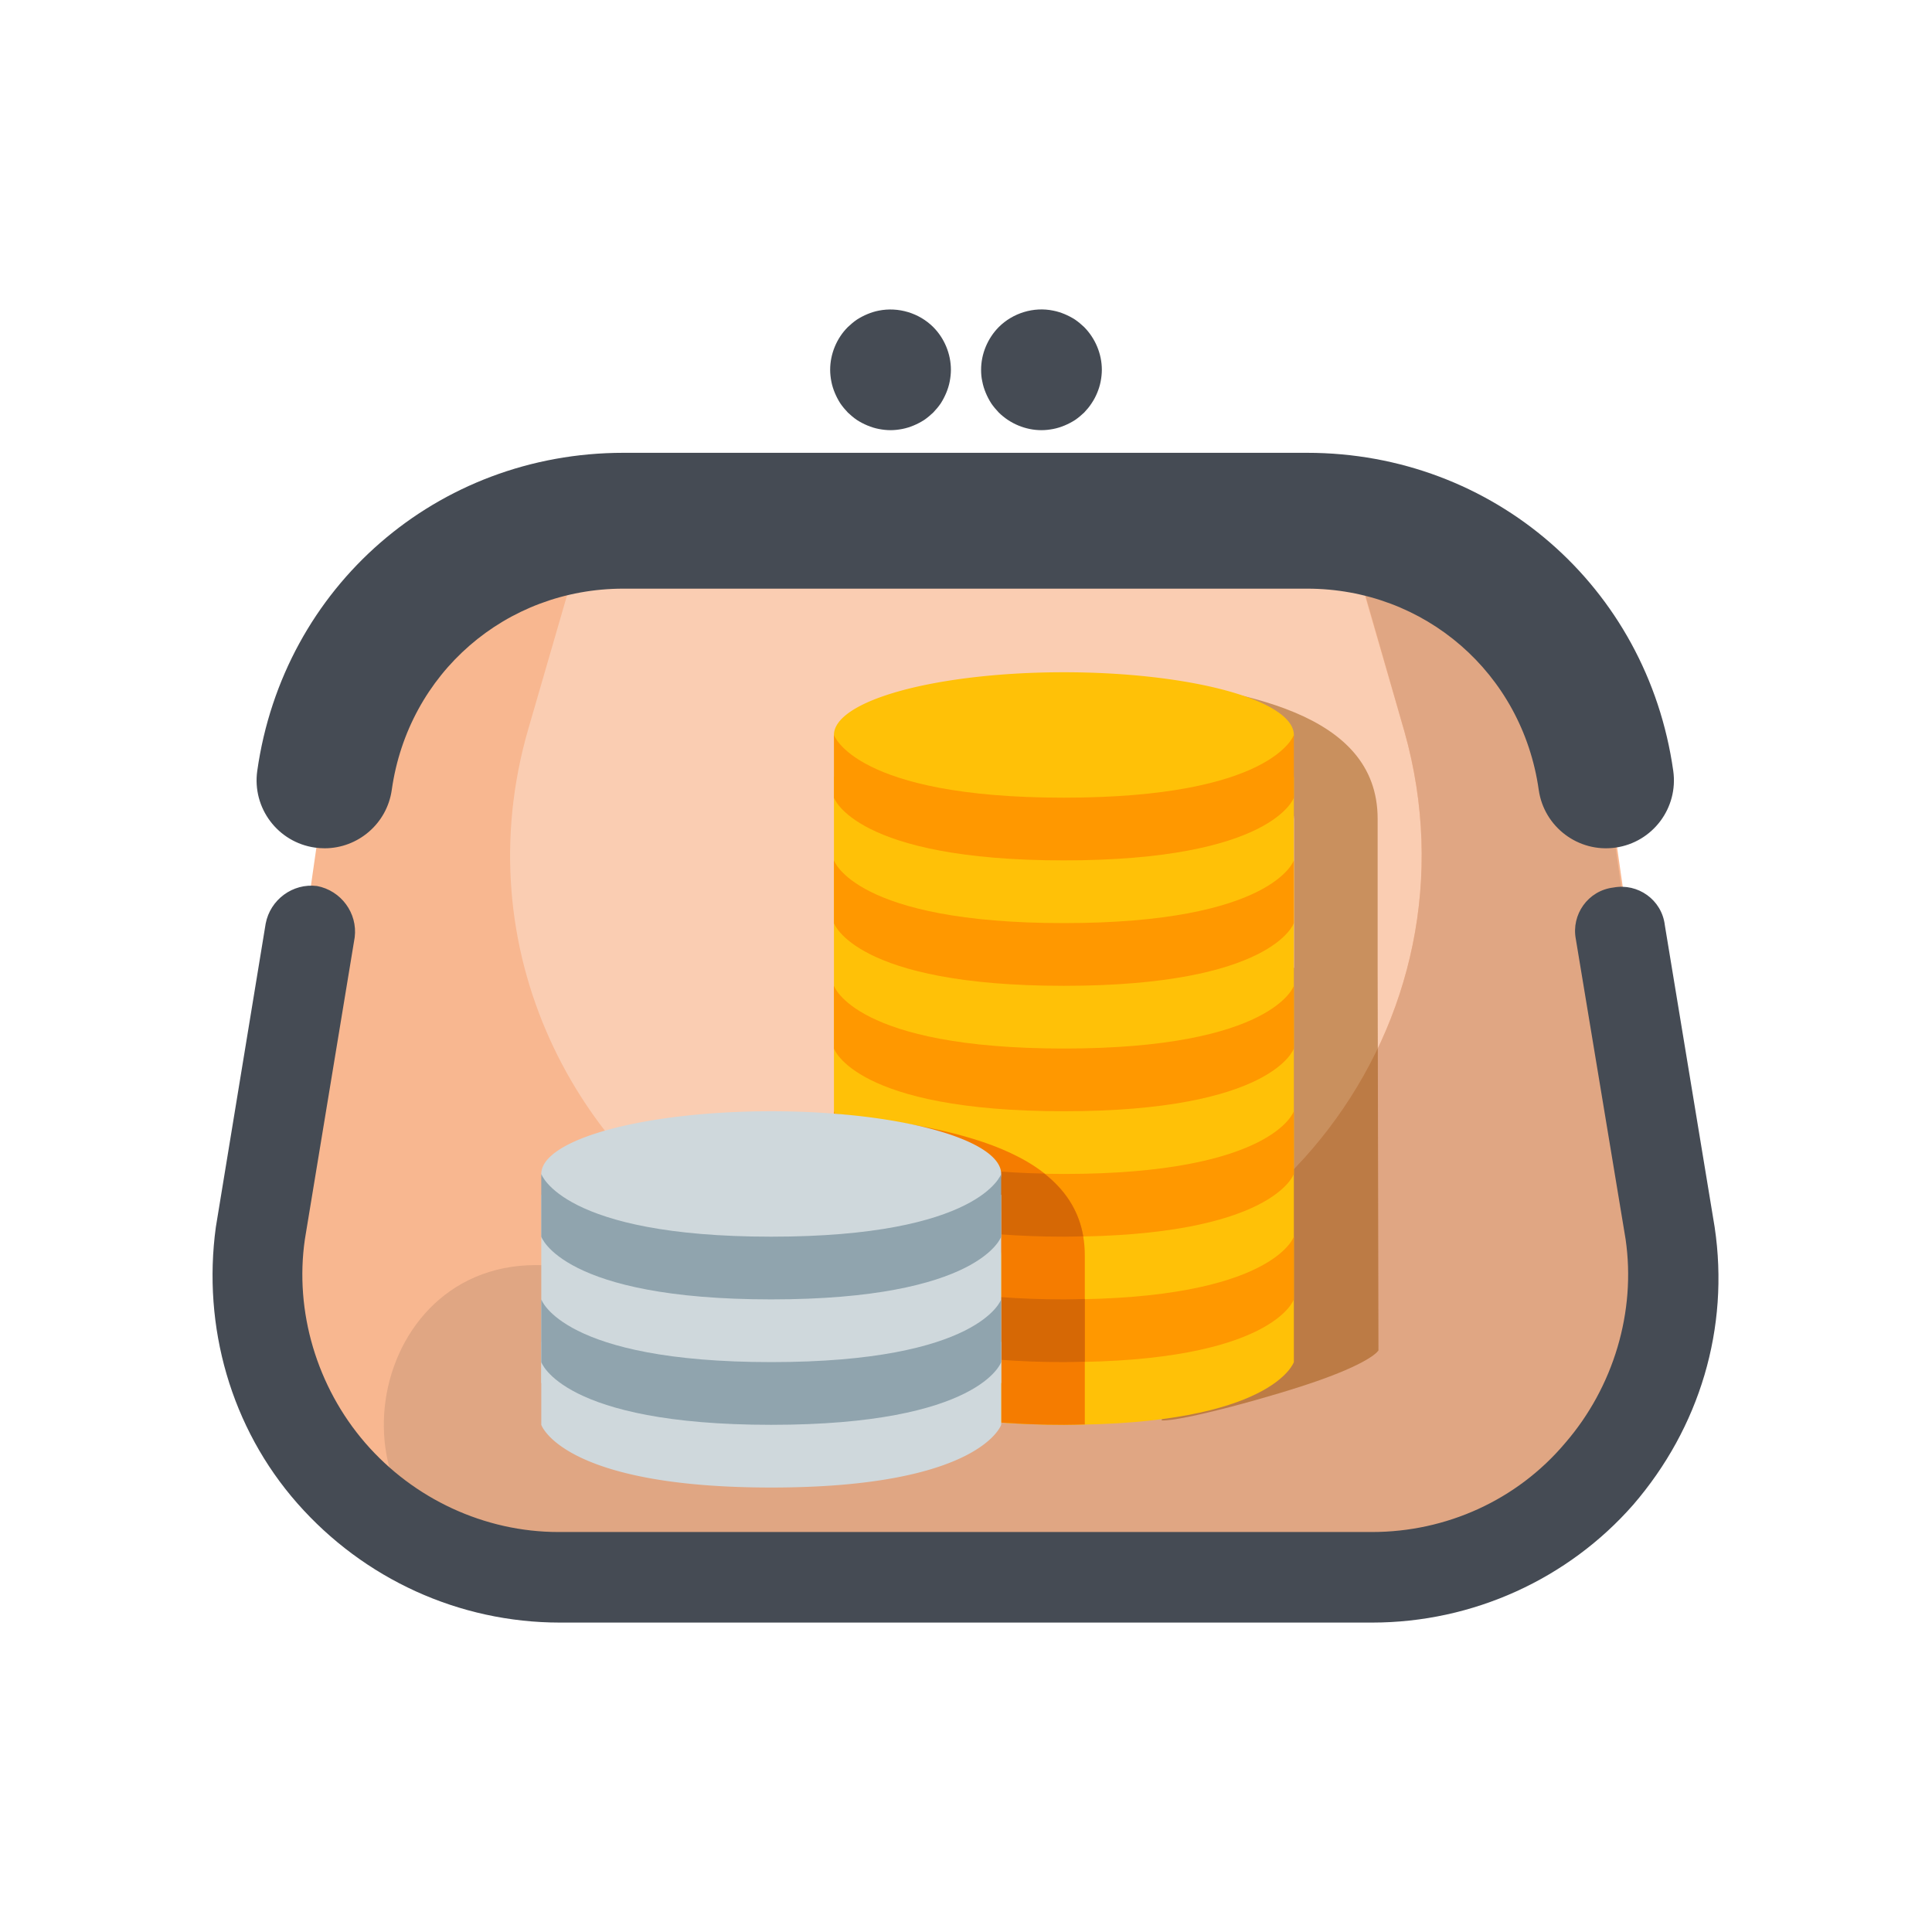 <?xml version="1.0" encoding="UTF-8" standalone="no"?>
<svg
   xmlns:dc="http://purl.org/dc/elements/1.1/"
   xmlns:cc="http://creativecommons.org/ns#"
   xmlns:rdf="http://www.w3.org/1999/02/22-rdf-syntax-ns#"
   xmlns:svg="http://www.w3.org/2000/svg"
   xmlns="http://www.w3.org/2000/svg"
   xmlns:sodipodi="http://sodipodi.sourceforge.net/DTD/sodipodi-0.dtd"
   xmlns:inkscape="http://www.inkscape.org/namespaces/inkscape"
   viewBox="0 0 128 128"
   version="1.1"
   id="svg5739"
   sodipodi:docname="10-moedeira_cheia.svg"
   inkscape:version="0.92.4 (5da689c313, 2019-01-14)">
  <defs
     id="defs5743" />
  <sodipodi:namedview
     pagecolor="#ffffff"
     bordercolor="#666666"
     borderopacity="1"
     objecttolerance="10"
     gridtolerance="10"
     guidetolerance="10"
     inkscape:pageopacity="0"
     inkscape:pageshadow="2"
     inkscape:window-width="2490"
     inkscape:window-height="1376"
     id="namedview5741"
     showgrid="false"
     inkscape:zoom="6.607029"
     inkscape:cx="37.242316"
     inkscape:cy="69.083531"
     inkscape:window-x="70"
     inkscape:window-y="27"
     inkscape:window-maximized="1"
     inkscape:current-layer="svg5739"
     inkscape:snap-bbox="false" />
  <g
     id="g5831">
    <path
       style="fill:#f8b790;fill-opacity:1"
       id="path5731"
       d="M90.9,104.5H37.1c-12.2,0-21.5-10.8-19.8-22.8l4.3-30c1.4-9.9,9.8-17.2,19.8-17.2h45.3 c10,0,18.399,7.3,19.8,17.2l4.3,30C112.5,93.7,103.1,104.5,90.9,104.5"
       fill="#f8e390" />
    <path
       style="fill:#facdb2;fill-opacity:1"
       id="path5733"
       d="M86.7,34.5H41.4c-0.826,0-1.642,0.05-2.442,0.147L35,48.3c-4.2,14.5,3,28.7,15.1,35 c4.2,2.4,8.3,3,10,3.101C61.4,86.6,62.7,86.6,64,86.6l0,0l0,0c0.102,0.001,0.207,0.002,0.308,0.002h0h0.001 c19.492-0.001,34.179-18.8,28.736-38.141c-0.001-0.002-0.001-0.005-0.002-0.007c-0.002-0.008-0.004-0.016-0.007-0.024 c0-0.001-0.001-0.004-0.002-0.005c-0.001-0.005-0.002-0.008-0.004-0.013c-0.003-0.011-0.006-0.021-0.009-0.031 c-0.004-0.013-0.008-0.026-0.011-0.039c-0.002-0.006-0.004-0.014-0.006-0.02c-0.002-0.007-0.004-0.013-0.006-0.02l0,0l-3.961-13.665 C88.271,34.546,87.491,34.5,86.7,34.5"
       fill="#faebb2" />
    <path
       style="fill:#e0a683;fill-opacity:1"
       id="path5735"
       d="M89.1,34.7L93,48.3l0,0c0.002,0.007,0.004,0.013,0.006,0.02c0.002,0.006,0.004,0.014,0.006,0.02 c0.004,0.013,0.008,0.026,0.011,0.039c0.003,0.011,0.006,0.021,0.009,0.031c0.001,0.005,0.002,0.008,0.004,0.013 c0,0.001,0.001,0.004,0.002,0.005c0.002,0.008,0.004,0.016,0.007,0.024c0.001,0.002,0.001,0.005,0.002,0.007 c5.444,19.342-9.242,38.143-28.736,38.141h-0.001l0,0l0,0h0c-0.103,0-0.205-0.001-0.308-0.002l0,0l0,0c-0.3,0-0.6,0-0.9,0 c-0.402,0.027-0.812,0.039-1.227,0.039c-1.132,0-2.302-0.093-3.473-0.239l-21.5-2.5c-0.481-0.055-0.95-0.082-1.404-0.082 C23.6,83.817,21.277,102.081,33.8,104.2c1.095,0.199,2.19,0.299,3.286,0.3c0.005,0,0.009,0,0.015,0l0,0h53.8 c6.1,0,11.5-2.7,15.162-6.9c3.638-4.2,5.538-9.9,4.638-15.9l-4.3-30C105.1,42.7,97.9,35.8,89.1,34.7"
       fill="#e0cd83" />
    <path
       id="path5737"
       d="M90.9 107.5H37.1c-6.7 0-13-2.9-17.4-7.9s-6.3-11.7-5.4-18.3l3.3-20.1c.3-1.6 1.8-2.7 3.4-2.5 1.6.3 2.7 1.8 2.5 3.4l-3.3 20c-.7 4.8.8 9.8 4 13.5s7.9 5.9 12.8 5.9h53.9c4.9 0 9.6-2.1 12.8-5.9 3.2-3.7 4.7-8.7 4-13.5l-3.3-19.9c-.3-1.6.8-3.2 2.5-3.4 1.6-.3 3.2.8 3.4 2.5l3.3 20c1 6.7-1 13.3-5.4 18.4C103.9 104.6 97.6 107.5 90.9 107.5zM21.506 56.201c-.21 0-.422-.015-.636-.045-2.461-.348-4.174-2.625-3.826-5.085C18.771 38.861 28.972 30 41.3 30h45.3c12.328 0 22.529 8.861 24.257 21.07.348 2.461-1.365 4.738-3.826 5.086-2.451.351-4.737-1.364-5.086-3.825C100.853 44.606 94.398 39 86.6 39H41.3c-7.799 0-14.252 5.606-15.344 13.33C25.638 54.577 23.711 56.201 21.506 56.201zM59 28.5c-.26 0-.52-.03-.78-.08-.26-.05-.51-.13-.75-.23-.24-.1-.47-.22-.69-.36-.22-.15-.42-.32-.61-.5-.18-.19-.35-.39-.5-.61-.14-.22-.26-.45-.36-.69-.1-.24-.18-.49-.23-.75C55.03 25.02 55 24.76 55 24.5c0-1.05.43-2.09 1.17-2.83.19-.18.39-.35.61-.5.22-.14.45-.26.69-.36.24-.1.49-.18.75-.23 1.3-.26 2.68.16 3.61 1.09C62.57 22.41 63 23.45 63 24.5c0 .26-.03.52-.08.78-.05.26-.13.51-.23.75-.1.24-.22.47-.36.69-.15.22-.32.42-.5.61-.19.18-.39.35-.61.5-.22.14-.45.26-.69.36-.24.1-.49.18-.75.23C59.52 28.47 59.26 28.5 59 28.5zM69 28.5c-1.05 0-2.08-.43-2.83-1.17-.18-.19-.351-.39-.5-.61-.14-.22-.26-.45-.36-.69-.1-.24-.18-.49-.229-.75C65.02 25.02 65 24.76 65 24.5c0-1.05.43-2.08 1.17-2.83.93-.93 2.31-1.36 3.61-1.09.26.05.51.13.75.23.239.1.47.22.689.36.22.15.42.32.61.5C72.569 22.42 73 23.45 73 24.5c0 .26-.03.52-.08.78-.05.26-.13.51-.23.75-.1.24-.22.47-.37.69-.14.22-.31.42-.489.61-.19.18-.391.35-.61.5-.22.14-.45.26-.689.36-.24.1-.49.18-.75.23C69.52 28.47 69.26 28.5 69 28.5z"
       fill="#454b54" />
  </g>
  <path
     id="path5793-7"
     d="m 85.732,54.247 v 5.681 4.157 l -8.775,30.021 c 1.248,0.091 7.494,-1.602 10.522,-2.684 3.5,-1.251 3.847,-1.954 3.847,-1.954 l -0.054,-25.383 v -4.157 -5.681 c 0,-7.14 -9.149,-8.518 -16.545,-9.395 l -0.079,5.4 c 6.393,0.495 11.082,2.093 11.082,3.995 z"
     inkscape:connector-curvature="0"
     style="fill:#944b00;fill-opacity:0.469;stroke-width:1.385"
     sodipodi:nodetypes="ccccscccscccc" />
  <g
     id="g5825"
     transform="matrix(1.385,0,0,1.385,27.551,38.998)">
    <path
       id="path5787"
       d="m 20,9 v 26 2 c 0,0 1,3 11,3 10,0 11,-3 11,-3 V 33 9 Z"
       inkscape:connector-curvature="0"
       style="fill:#ffc107" />
    <path
       id="path5789"
       d="m 31,4 a 11,3 0 1 0 0,6 11,3 0 1 0 0,-6 z"
       inkscape:connector-curvature="0"
       style="fill:#ffc107" />
    <path
       id="path5791"
       d="m 20,13 c 0,0 1,3 11,3 10,0 11,-3 11,-3 v 3 c 0,0 -1,3 -11,3 -10,0 -11,-3 -11,-3 z m 0,9 c 0,0 1,3 11,3 10,0 11,-3 11,-3 v -3 c 0,0 -1,3 -11,3 -10,0 -11,-3 -11,-3 z m 0,6 c 0,0 1,3 11,3 10,0 11,-3 11,-3 v -3 c 0,0 -1,3 -11,3 -10,0 -11,-3 -11,-3 z m 0,6 c 0,0 1,3 11,3 10,0 11,-3 11,-3 v -3 c 0,0 -1,3 -11,3 -10,0 -11,-3 -11,-3 z m 0,-24 c 0,0 1,3 11,3 10,0 11,-3 11,-3 V 7 C 42,7 41,10 31,10 21,10 20,7 20,7 Z"
       inkscape:connector-curvature="0"
       style="fill:#ff9800" />
    <path
       id="path5793"
       d="M 28,31.899 V 36 v 3.001 0.891 c 0.901,0.066 1.887,0.108 3,0.108 0.353,0 0.67,-0.012 1,-0.02 V 39.001 36 31.899 C 32,26.745 25.396,25.75 20.057,25.117 L 20,29.015 c 4.615,0.357 8,1.511 8,2.884 z"
       inkscape:connector-curvature="0"
       style="fill:#f57c00" />
    <path
       id="path5795"
       d="m 31,31 c 0.326,0 0.621,-0.011 0.925,-0.018 -0.217,-1.27 -0.899,-2.238 -1.866,-3 -7.993,-0.164 -9.708,-2.337 -10.002,-2.865 l -0.027,1.9 c 4.6,0.359 7.971,1.512 7.971,2.882 v 0.992 C 28.901,30.958 29.887,31 31,31 Z m -3,2.892 V 36 36.892 c 0.901,0.066 1.887,0.108 3,0.108 0.353,0 0.67,-0.012 1,-0.02 V 36 33.98 C 31.67,33.988 31.353,34 31,34 29.887,34 28.901,33.958 28,33.892 Z"
       inkscape:connector-curvature="0"
       style="fill:#d66805" />
    <g
       id="g5801">
      <path
         id="path5797"
         d="m 6,29 h 22 v 9.001 H 6 Z"
         inkscape:connector-curvature="0"
         style="fill:#cfd8dc" />
      <path
         id="path5799"
         d="m 6,36 c 0,0 1,3 11,3 10,0 11,-3 11,-3 v 4 c 0,0 -1,3 -11,3 C 7,43 6,40 6,40 Z M 17,25 a 11,3 0 1 0 0,6 11,3 0 1 0 0,-6 z"
         inkscape:connector-curvature="0"
         style="fill:#cfd8dc" />
    </g>
    <g
       id="g5805">
      <path
         id="path5803"
         d="m 6,28 c 0,0 1,3 11,3 10,0 11,-3 11,-3 v 3 c 0,0 -1,3 -11,3 C 7,34 6,31 6,31 Z m 0,6 c 0,0 1,3 11,3 10,0 11,-3 11,-3 v 3 c 0,0 -1,3 -11,3 C 7,40 6,37 6,37 Z"
         inkscape:connector-curvature="0"
         style="fill:#90a4ae" />
    </g>
  </g>
</svg>
